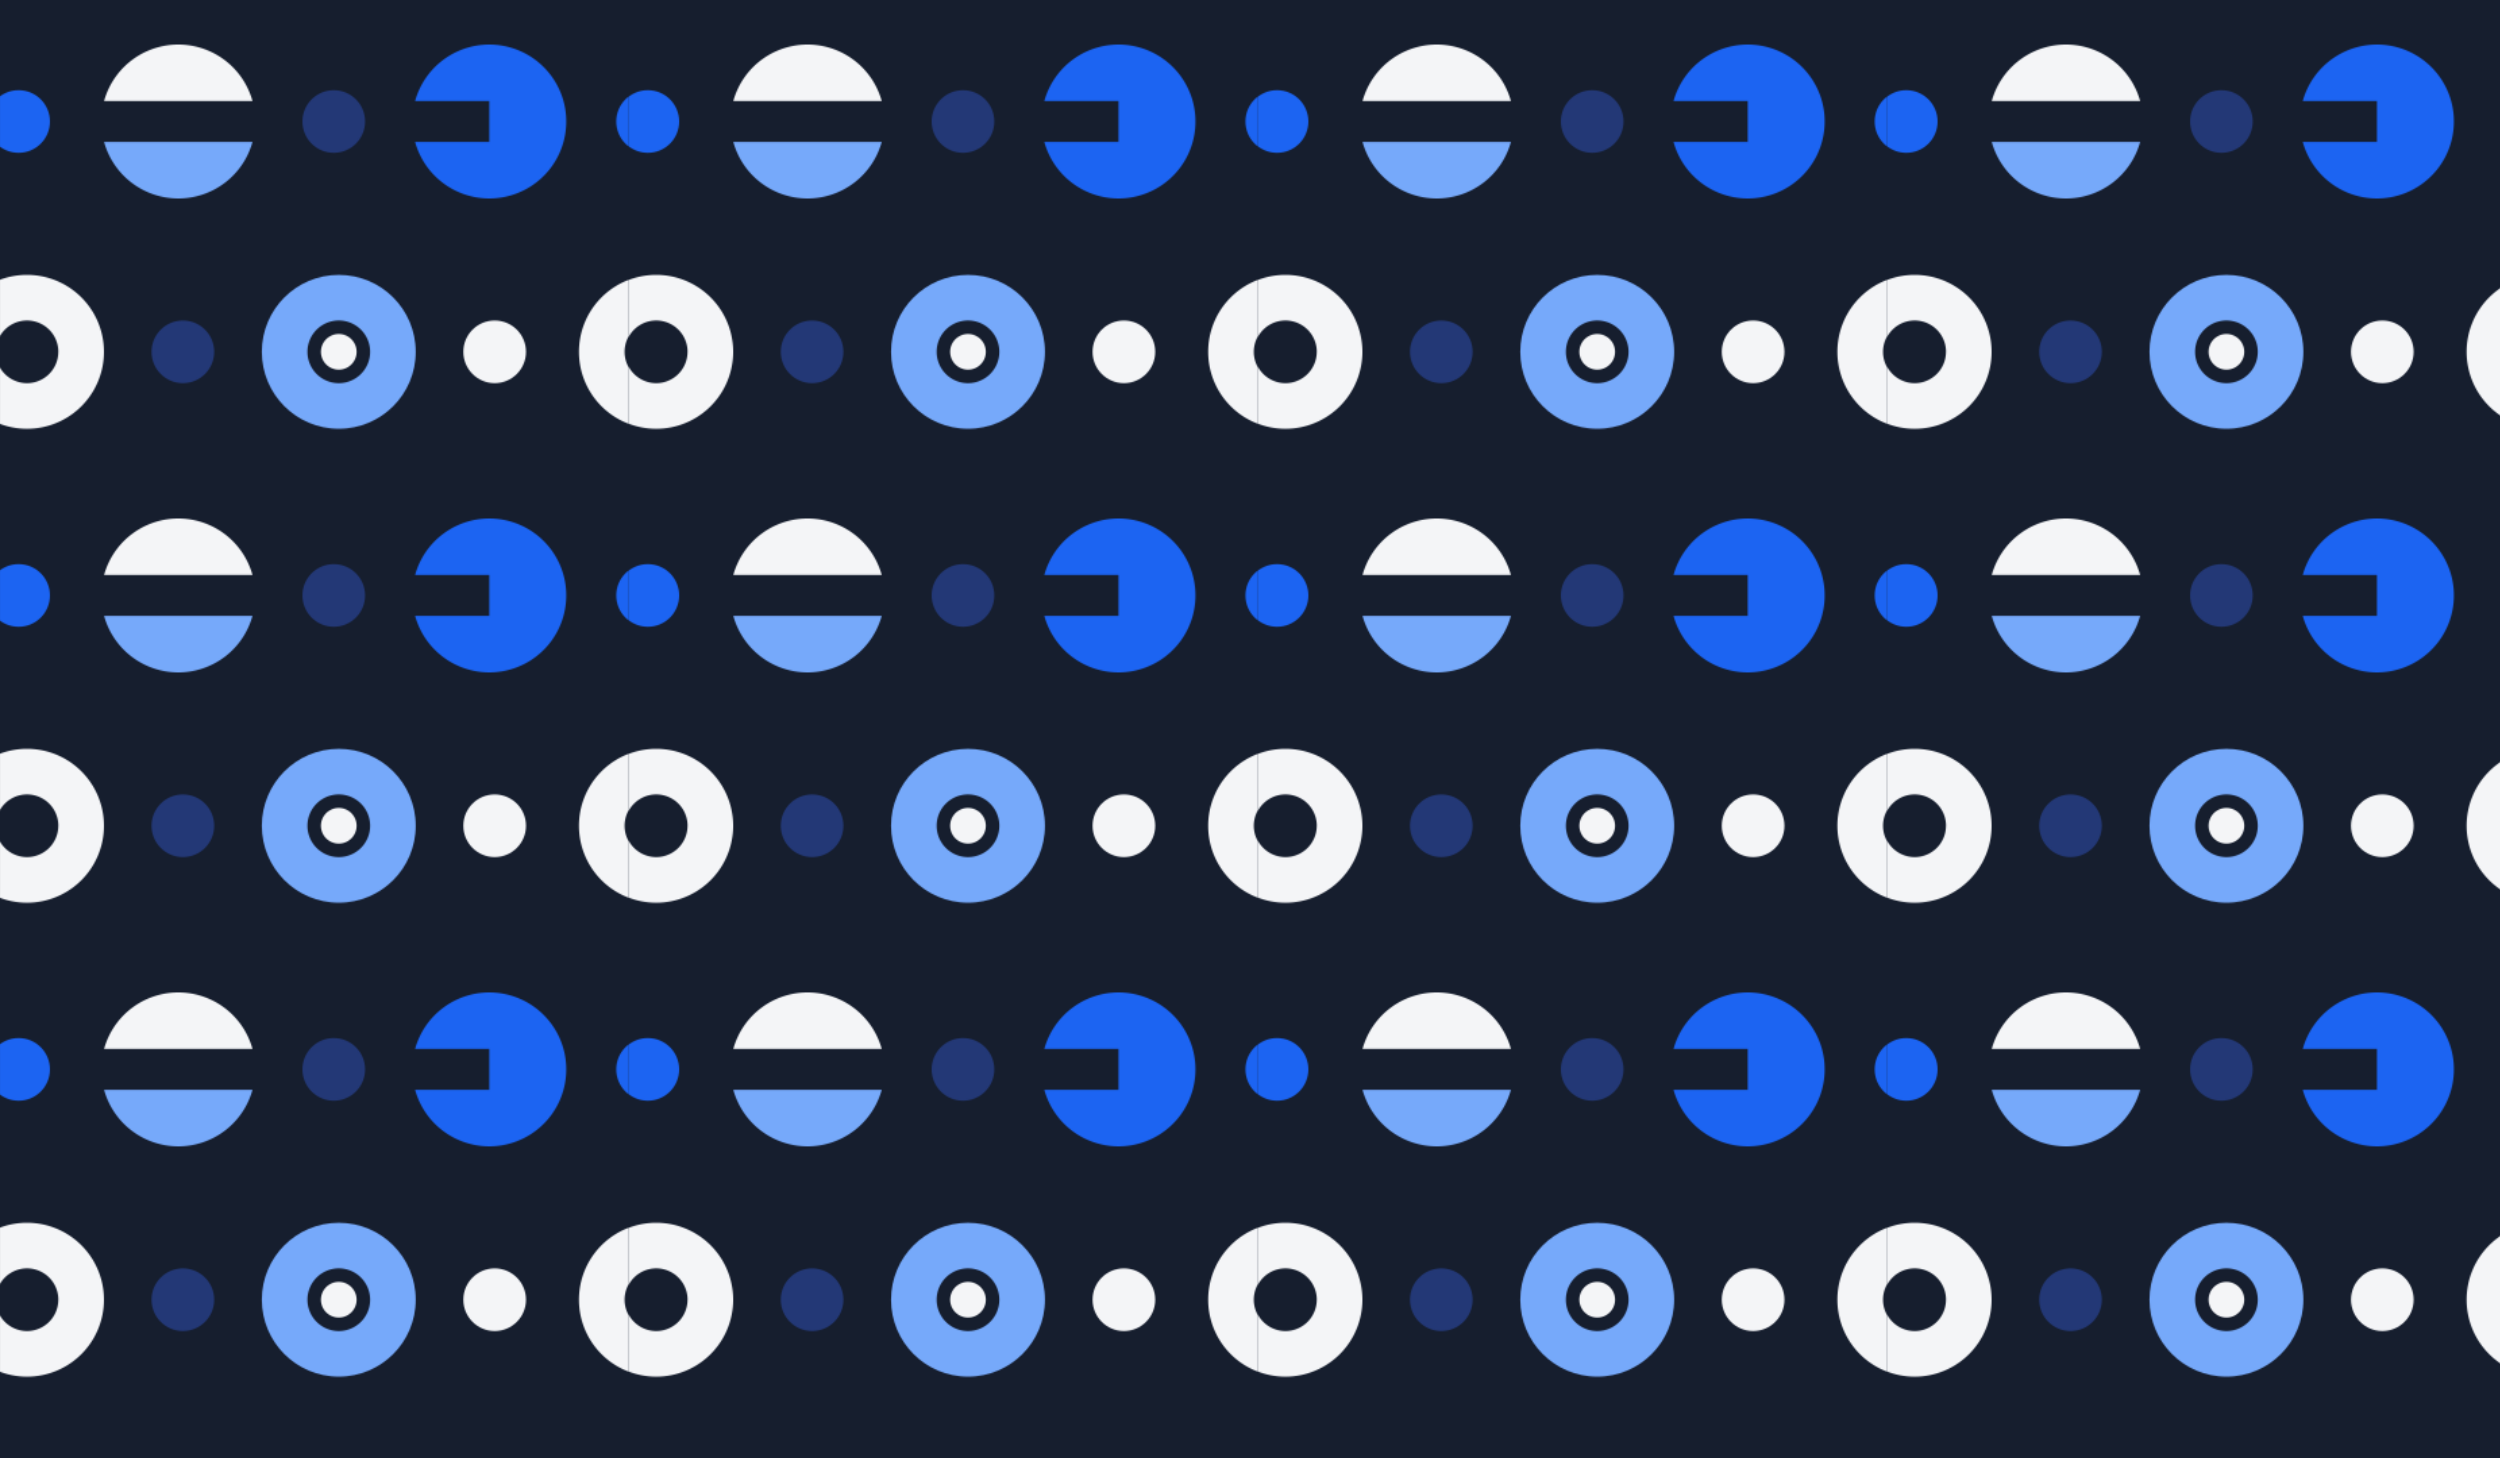<svg xmlns="http://www.w3.org/2000/svg" xmlns:xlink="http://www.w3.org/1999/xlink" viewBox="0 0 1851.52 1080"><defs><style>.a{fill:none;}.b{fill:#f4f5f7;}.c{fill:#1c64f2;}.d{fill:#76a9fa;}.e{fill:#233876;}.f{fill:#161e2e;}.g{fill:url(#a);}</style><pattern id="a" width="465.8" height="350.56" patternUnits="userSpaceOnUse" viewBox="0 0 465.8 350.56"><rect class="a" width="465.8" height="350.56"/><path class="b" d="M542.78,260.57a57,57,0,1,1-57-57A57,57,0,0,1,542.78,260.57Zm-33.78,0a23.21,23.21,0,1,0-23.21,23.21A23.21,23.21,0,0,0,509,260.57Z"/><circle class="c" cx="479.6" cy="89.99" r="23.21"/><path class="d" d="M132,147A57,57,0,0,0,187,105.16H77.11A57,57,0,0,0,132,147Z"/><path class="b" d="M132,33A57,57,0,0,0,77.11,74.81H187A57,57,0,0,0,132,33Z"/><path class="c" d="M362.37,33a57,57,0,0,0-54.93,41.81h54.93v30.35H307.44A57,57,0,1,0,362.37,33Z"/><circle class="e" cx="247.2" cy="89.99" r="23.21"/><circle class="b" cx="366.37" cy="260.57" r="23.21"/><circle class="d" cx="250.91" cy="260.57" r="56.99"/><circle class="e" cx="135.45" cy="260.57" r="23.21"/><path class="b" d="M77,260.57a57,57,0,1,1-57-57A57,57,0,0,1,77,260.57Zm-33.77,0A23.21,23.21,0,1,0,20,283.78,23.21,23.21,0,0,0,43.2,260.57Z"/><path class="b" d="M250.91,278.78a18.21,18.21,0,1,1,18.21-18.21A18.23,18.23,0,0,1,250.91,278.78Z"/><path class="f" d="M250.91,247.36a13.21,13.21,0,1,0,13.21,13.21,13.23,13.23,0,0,0-13.21-13.21m0-10a23.21,23.21,0,1,1-23.21,23.21,23.21,23.21,0,0,1,23.21-23.21Z"/><circle class="c" cx="13.79" cy="89.99" r="23.21"/></pattern></defs><title>Artboard 1</title><rect class="f" x="-43.89" y="-6.65" width="1932.57" height="1100.23"/><rect class="g" width="1851.52" height="1080"/></svg>